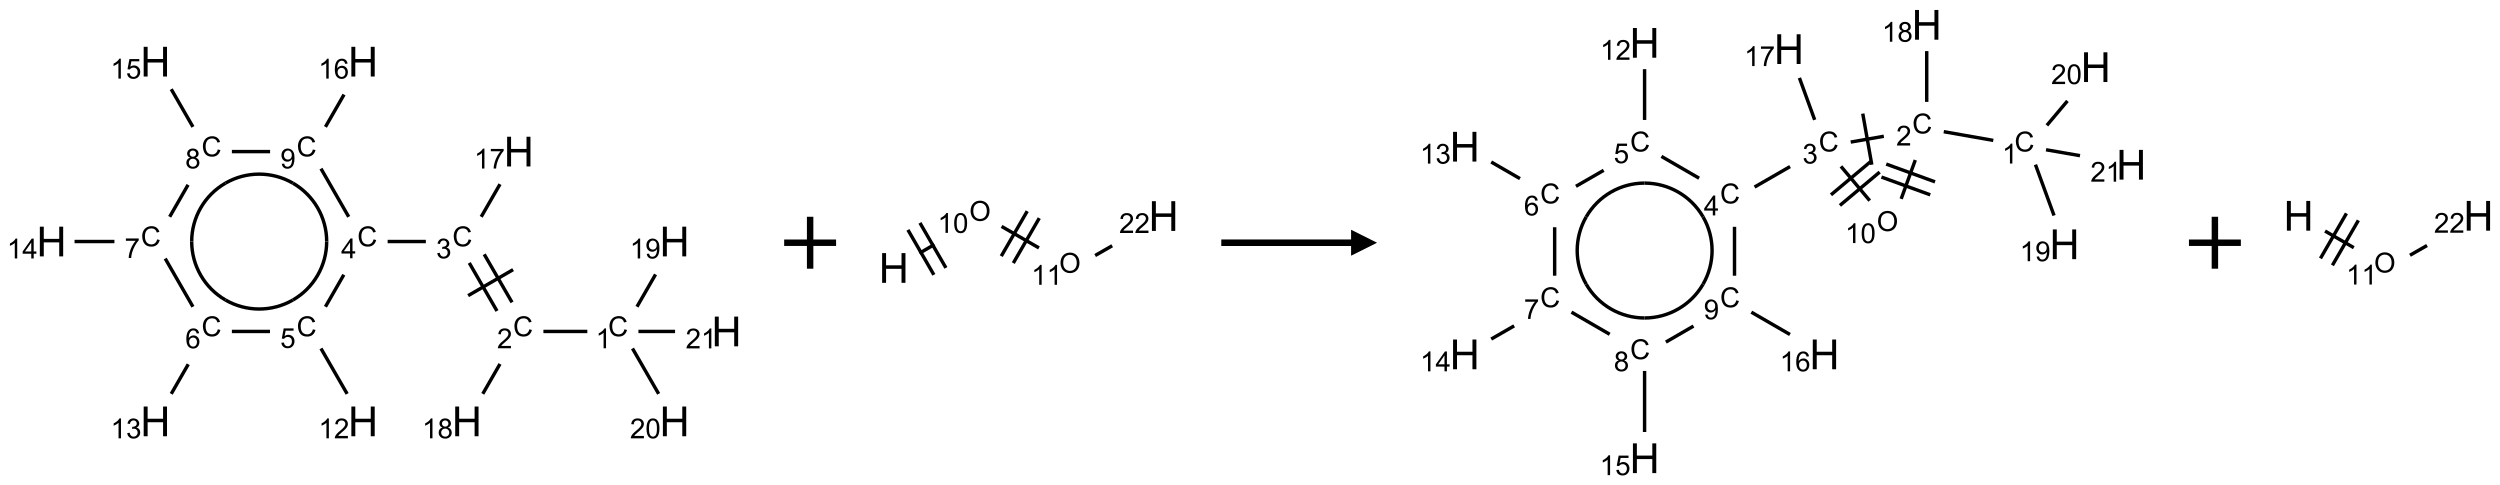 <?xml version="1.0" encoding="UTF-8"?>
<svg xmlns="http://www.w3.org/2000/svg" xmlns:xlink="http://www.w3.org/1999/xlink" width="963" height="187" viewBox="0 0 963 187">
<defs>
<g>
<g id="glyph-0-0">
<path d="M 1.332 0 L 1.332 -6.668 L 6.668 -6.668 L 6.668 0 Z M 1.5 -0.168 L 6.5 -0.168 L 6.5 -6.5 L 1.5 -6.5 Z M 1.5 -0.168 "/>
</g>
<g id="glyph-0-1">
<path d="M 6.27 -2.676 L 7.281 -2.422 C 7.07 -1.594 6.688 -0.961 6.137 -0.523 C 5.586 -0.086 4.914 0.129 4.121 0.129 C 3.297 0.129 2.629 -0.039 2.113 -0.371 C 1.598 -0.707 1.203 -1.191 0.934 -1.828 C 0.664 -2.465 0.531 -3.145 0.531 -3.875 C 0.531 -4.672 0.684 -5.363 0.988 -5.957 C 1.293 -6.547 1.723 -6.996 2.285 -7.305 C 2.844 -7.613 3.461 -7.766 4.137 -7.766 C 4.898 -7.766 5.543 -7.57 6.062 -7.184 C 6.582 -6.793 6.945 -6.246 7.152 -5.543 L 6.156 -5.309 C 5.98 -5.863 5.723 -6.266 5.387 -6.52 C 5.051 -6.773 4.625 -6.902 4.113 -6.902 C 3.527 -6.902 3.039 -6.762 2.645 -6.48 C 2.25 -6.199 1.973 -5.82 1.812 -5.348 C 1.652 -4.871 1.574 -4.383 1.574 -3.879 C 1.574 -3.23 1.668 -2.664 1.855 -2.18 C 2.047 -1.695 2.34 -1.332 2.738 -1.094 C 3.137 -0.855 3.57 -0.734 4.035 -0.734 C 4.602 -0.734 5.082 -0.898 5.473 -1.223 C 5.867 -1.551 6.133 -2.035 6.27 -2.676 Z M 6.27 -2.676 "/>
</g>
<g id="glyph-0-2">
<path d="M 3.973 0 L 3.035 0 L 3.035 -5.973 C 2.809 -5.758 2.516 -5.543 2.148 -5.328 C 1.781 -5.113 1.453 -4.953 1.16 -4.844 L 1.16 -5.75 C 1.684 -5.996 2.145 -6.297 2.535 -6.645 C 2.93 -6.996 3.207 -7.336 3.371 -7.668 L 3.973 -7.668 Z M 3.973 0 "/>
</g>
<g id="glyph-0-3">
<path d="M 5.371 -0.902 L 5.371 0 L 0.324 0 C 0.316 -0.227 0.352 -0.441 0.434 -0.652 C 0.562 -0.996 0.766 -1.332 1.051 -1.668 C 1.332 -2 1.742 -2.387 2.277 -2.824 C 3.105 -3.504 3.668 -4.043 3.957 -4.441 C 4.25 -4.84 4.395 -5.215 4.395 -5.566 C 4.395 -5.938 4.262 -6.254 3.996 -6.508 C 3.73 -6.762 3.387 -6.891 2.957 -6.891 C 2.508 -6.891 2.145 -6.754 1.875 -6.484 C 1.605 -6.215 1.469 -5.84 1.465 -5.359 L 0.5 -5.457 C 0.566 -6.176 0.812 -6.727 1.246 -7.102 C 1.676 -7.477 2.254 -7.668 2.98 -7.668 C 3.711 -7.668 4.293 -7.465 4.719 -7.059 C 5.145 -6.652 5.359 -6.148 5.359 -5.547 C 5.359 -5.242 5.297 -4.941 5.172 -4.645 C 5.047 -4.352 4.84 -4.039 4.551 -3.715 C 4.262 -3.387 3.777 -2.938 3.105 -2.371 C 2.543 -1.898 2.18 -1.578 2.02 -1.41 C 1.859 -1.242 1.73 -1.07 1.625 -0.902 Z M 5.371 -0.902 "/>
</g>
<g id="glyph-0-4">
<path d="M 0.449 -2.016 L 1.387 -2.141 C 1.492 -1.609 1.676 -1.227 1.934 -0.992 C 2.191 -0.758 2.508 -0.641 2.879 -0.641 C 3.32 -0.641 3.695 -0.793 3.996 -1.098 C 4.301 -1.402 4.453 -1.781 4.453 -2.234 C 4.453 -2.664 4.312 -3.02 4.031 -3.301 C 3.75 -3.578 3.391 -3.719 2.957 -3.719 C 2.781 -3.719 2.562 -3.684 2.297 -3.613 L 2.402 -4.438 C 2.465 -4.43 2.516 -4.426 2.551 -4.426 C 2.949 -4.426 3.312 -4.531 3.629 -4.738 C 3.949 -4.949 4.109 -5.27 4.109 -5.703 C 4.109 -6.047 3.992 -6.332 3.762 -6.559 C 3.527 -6.785 3.227 -6.895 2.859 -6.895 C 2.496 -6.895 2.191 -6.781 1.949 -6.551 C 1.707 -6.324 1.547 -5.98 1.48 -5.52 L 0.543 -5.688 C 0.656 -6.316 0.918 -6.805 1.324 -7.148 C 1.73 -7.492 2.234 -7.668 2.84 -7.668 C 3.254 -7.668 3.641 -7.578 3.988 -7.398 C 4.34 -7.219 4.609 -6.977 4.793 -6.668 C 4.98 -6.359 5.074 -6.031 5.074 -5.684 C 5.074 -5.352 4.984 -5.051 4.809 -4.781 C 4.629 -4.512 4.367 -4.297 4.02 -4.137 C 4.473 -4.031 4.824 -3.816 5.074 -3.488 C 5.324 -3.16 5.449 -2.75 5.449 -2.254 C 5.449 -1.59 5.203 -1.023 4.719 -0.559 C 4.234 -0.098 3.617 0.137 2.875 0.137 C 2.203 0.137 1.648 -0.062 1.207 -0.465 C 0.762 -0.863 0.512 -1.379 0.449 -2.016 Z M 0.449 -2.016 "/>
</g>
<g id="glyph-0-5">
<path d="M 3.449 0 L 3.449 -1.828 L 0.137 -1.828 L 0.137 -2.688 L 3.621 -7.637 L 4.387 -7.637 L 4.387 -2.688 L 5.418 -2.688 L 5.418 -1.828 L 4.387 -1.828 L 4.387 0 Z M 3.449 -2.688 L 3.449 -6.129 L 1.059 -2.688 Z M 3.449 -2.688 "/>
</g>
<g id="glyph-0-6">
<path d="M 0.441 -2 L 1.426 -2.082 C 1.5 -1.605 1.668 -1.242 1.934 -1.004 C 2.199 -0.762 2.52 -0.641 2.895 -0.641 C 3.348 -0.641 3.73 -0.812 4.043 -1.152 C 4.355 -1.492 4.512 -1.941 4.512 -2.504 C 4.512 -3.039 4.359 -3.461 4.059 -3.77 C 3.758 -4.078 3.367 -4.234 2.879 -4.234 C 2.578 -4.234 2.305 -4.164 2.062 -4.027 C 1.82 -3.891 1.629 -3.715 1.488 -3.496 L 0.609 -3.609 L 1.348 -7.531 L 5.145 -7.531 L 5.145 -6.637 L 2.098 -6.637 L 1.688 -4.582 C 2.145 -4.902 2.625 -5.062 3.129 -5.062 C 3.797 -5.062 4.359 -4.832 4.816 -4.371 C 5.277 -3.91 5.504 -3.312 5.504 -2.59 C 5.504 -1.898 5.305 -1.301 4.902 -0.797 C 4.41 -0.18 3.742 0.129 2.895 0.129 C 2.199 0.129 1.633 -0.062 1.195 -0.453 C 0.758 -0.844 0.504 -1.359 0.441 -2 Z M 0.441 -2 "/>
</g>
<g id="glyph-0-7">
<path d="M 5.309 -5.766 L 4.375 -5.691 C 4.293 -6.059 4.172 -6.328 4.02 -6.496 C 3.766 -6.762 3.453 -6.895 3.082 -6.895 C 2.785 -6.895 2.523 -6.812 2.297 -6.645 C 2 -6.43 1.77 -6.117 1.598 -5.703 C 1.43 -5.289 1.34 -4.703 1.332 -3.938 C 1.559 -4.281 1.836 -4.535 2.16 -4.703 C 2.488 -4.871 2.828 -4.953 3.188 -4.953 C 3.812 -4.953 4.344 -4.723 4.785 -4.262 C 5.223 -3.801 5.441 -3.207 5.441 -2.48 C 5.441 -2 5.34 -1.555 5.133 -1.145 C 4.926 -0.73 4.641 -0.418 4.281 -0.199 C 3.922 0.02 3.512 0.129 3.051 0.129 C 2.27 0.129 1.633 -0.156 1.141 -0.73 C 0.648 -1.305 0.402 -2.254 0.402 -3.574 C 0.402 -5.051 0.672 -6.121 1.219 -6.793 C 1.695 -7.375 2.336 -7.668 3.141 -7.668 C 3.742 -7.668 4.234 -7.5 4.617 -7.16 C 5 -6.824 5.23 -6.359 5.309 -5.766 Z M 1.48 -2.473 C 1.48 -2.152 1.547 -1.844 1.684 -1.547 C 1.82 -1.25 2.016 -1.027 2.262 -0.871 C 2.508 -0.719 2.766 -0.641 3.035 -0.641 C 3.434 -0.641 3.773 -0.801 4.059 -1.121 C 4.344 -1.441 4.484 -1.875 4.484 -2.422 C 4.484 -2.949 4.344 -3.367 4.062 -3.668 C 3.781 -3.973 3.426 -4.125 3 -4.125 C 2.578 -4.125 2.219 -3.973 1.922 -3.668 C 1.625 -3.363 1.48 -2.969 1.48 -2.473 Z M 1.48 -2.473 "/>
</g>
<g id="glyph-0-8">
<path d="M 0.504 -6.637 L 0.504 -7.535 L 5.449 -7.535 L 5.449 -6.809 C 4.961 -6.289 4.48 -5.602 4.004 -4.746 C 3.527 -3.887 3.156 -3.004 2.895 -2.098 C 2.707 -1.461 2.59 -0.762 2.535 0 L 1.574 0 C 1.582 -0.602 1.703 -1.328 1.926 -2.176 C 2.152 -3.027 2.477 -3.848 2.898 -4.637 C 3.32 -5.426 3.77 -6.094 4.246 -6.637 Z M 0.504 -6.637 "/>
</g>
<g id="glyph-0-9">
<path d="M 1.887 -4.141 C 1.496 -4.281 1.207 -4.484 1.02 -4.75 C 0.832 -5.016 0.738 -5.328 0.738 -5.699 C 0.738 -6.254 0.938 -6.719 1.34 -7.098 C 1.738 -7.477 2.27 -7.668 2.934 -7.668 C 3.598 -7.668 4.137 -7.473 4.543 -7.086 C 4.949 -6.699 5.152 -6.227 5.152 -5.672 C 5.152 -5.316 5.059 -5.008 4.871 -4.746 C 4.688 -4.484 4.406 -4.281 4.027 -4.141 C 4.496 -3.988 4.852 -3.742 5.098 -3.402 C 5.34 -3.062 5.465 -2.656 5.465 -2.184 C 5.465 -1.531 5.234 -0.98 4.77 -0.535 C 4.309 -0.09 3.703 0.129 2.949 0.129 C 2.195 0.129 1.586 -0.094 1.125 -0.539 C 0.664 -0.984 0.434 -1.543 0.434 -2.207 C 0.434 -2.703 0.559 -3.121 0.809 -3.457 C 1.062 -3.793 1.422 -4.02 1.887 -4.141 Z M 1.699 -5.73 C 1.699 -5.367 1.812 -5.074 2.047 -4.844 C 2.281 -4.613 2.582 -4.5 2.953 -4.5 C 3.312 -4.5 3.609 -4.613 3.84 -4.84 C 4.07 -5.066 4.188 -5.348 4.188 -5.676 C 4.188 -6.02 4.07 -6.309 3.832 -6.543 C 3.594 -6.777 3.297 -6.895 2.941 -6.895 C 2.586 -6.895 2.289 -6.781 2.051 -6.551 C 1.816 -6.324 1.699 -6.047 1.699 -5.73 Z M 1.395 -2.203 C 1.395 -1.938 1.461 -1.676 1.586 -1.426 C 1.711 -1.176 1.902 -0.984 2.152 -0.848 C 2.402 -0.711 2.672 -0.641 2.957 -0.641 C 3.406 -0.641 3.777 -0.785 4.066 -1.074 C 4.359 -1.363 4.504 -1.727 4.504 -2.172 C 4.504 -2.625 4.355 -2.996 4.055 -3.293 C 3.754 -3.586 3.379 -3.734 2.926 -3.734 C 2.484 -3.734 2.121 -3.59 1.832 -3.297 C 1.543 -3.004 1.395 -2.641 1.395 -2.203 Z M 1.395 -2.203 "/>
</g>
<g id="glyph-0-10">
<path d="M 0.582 -1.766 L 1.484 -1.848 C 1.562 -1.426 1.707 -1.117 1.922 -0.926 C 2.137 -0.734 2.414 -0.641 2.75 -0.641 C 3.039 -0.641 3.289 -0.707 3.508 -0.84 C 3.727 -0.973 3.902 -1.148 4.043 -1.367 C 4.18 -1.586 4.297 -1.887 4.391 -2.262 C 4.484 -2.637 4.531 -3.016 4.531 -3.406 C 4.531 -3.449 4.531 -3.512 4.527 -3.594 C 4.34 -3.297 4.082 -3.055 3.758 -2.867 C 3.434 -2.68 3.082 -2.59 2.703 -2.59 C 2.07 -2.59 1.535 -2.816 1.098 -3.277 C 0.66 -3.734 0.441 -4.34 0.441 -5.09 C 0.441 -5.863 0.672 -6.484 1.129 -6.957 C 1.586 -7.43 2.156 -7.668 2.844 -7.668 C 3.34 -7.668 3.793 -7.531 4.207 -7.266 C 4.617 -7 4.93 -6.617 5.145 -6.121 C 5.355 -5.629 5.465 -4.91 5.465 -3.973 C 5.465 -2.996 5.359 -2.223 5.145 -1.645 C 4.934 -1.066 4.617 -0.625 4.199 -0.324 C 3.781 -0.02 3.293 0.129 2.73 0.129 C 2.133 0.129 1.645 -0.035 1.266 -0.367 C 0.887 -0.699 0.66 -1.164 0.582 -1.766 Z M 4.422 -5.137 C 4.422 -5.676 4.277 -6.102 3.992 -6.418 C 3.707 -6.734 3.359 -6.891 2.957 -6.891 C 2.543 -6.891 2.18 -6.719 1.871 -6.379 C 1.562 -6.039 1.406 -5.598 1.406 -5.059 C 1.406 -4.57 1.555 -4.176 1.848 -3.871 C 2.141 -3.566 2.5 -3.418 2.934 -3.418 C 3.367 -3.418 3.723 -3.57 4.004 -3.871 C 4.281 -4.176 4.422 -4.598 4.422 -5.137 Z M 4.422 -5.137 "/>
</g>
<g id="glyph-0-11">
<path d="M 0.441 -3.766 C 0.441 -4.668 0.535 -5.395 0.723 -5.945 C 0.906 -6.496 1.184 -6.922 1.551 -7.219 C 1.918 -7.516 2.375 -7.668 2.934 -7.668 C 3.344 -7.668 3.703 -7.586 4.012 -7.418 C 4.32 -7.254 4.574 -7.016 4.777 -6.707 C 4.977 -6.395 5.137 -6.016 5.25 -5.57 C 5.363 -5.125 5.422 -4.523 5.422 -3.766 C 5.422 -2.871 5.328 -2.148 5.145 -1.598 C 4.961 -1.047 4.688 -0.621 4.32 -0.32 C 3.953 -0.02 3.492 0.129 2.934 0.129 C 2.195 0.129 1.617 -0.133 1.199 -0.66 C 0.695 -1.297 0.441 -2.332 0.441 -3.766 Z M 1.406 -3.766 C 1.406 -2.512 1.555 -1.68 1.848 -1.262 C 2.141 -0.848 2.5 -0.641 2.934 -0.641 C 3.363 -0.641 3.727 -0.848 4.02 -1.266 C 4.312 -1.684 4.457 -2.516 4.457 -3.766 C 4.457 -5.023 4.312 -5.859 4.02 -6.27 C 3.727 -6.684 3.359 -6.891 2.922 -6.891 C 2.492 -6.891 2.148 -6.707 1.891 -6.344 C 1.566 -5.879 1.406 -5.02 1.406 -3.766 Z M 1.406 -3.766 "/>
</g>
<g id="glyph-0-12">
<path d="M 0.516 -3.719 C 0.516 -4.984 0.855 -5.977 1.535 -6.695 C 2.215 -7.414 3.094 -7.77 4.172 -7.77 C 4.875 -7.77 5.512 -7.602 6.078 -7.266 C 6.645 -6.93 7.074 -6.461 7.371 -5.855 C 7.668 -5.254 7.816 -4.57 7.816 -3.809 C 7.816 -3.035 7.66 -2.34 7.348 -1.73 C 7.035 -1.117 6.594 -0.656 6.02 -0.34 C 5.449 -0.027 4.828 0.129 4.168 0.129 C 3.449 0.129 2.805 -0.043 2.238 -0.391 C 1.672 -0.738 1.246 -1.211 0.953 -1.812 C 0.66 -2.414 0.516 -3.047 0.516 -3.719 Z M 1.559 -3.703 C 1.559 -2.781 1.805 -2.059 2.301 -1.527 C 2.793 -1 3.414 -0.734 4.16 -0.734 C 4.922 -0.734 5.547 -1 6.039 -1.535 C 6.531 -2.07 6.777 -2.828 6.777 -3.812 C 6.777 -4.434 6.672 -4.977 6.461 -5.441 C 6.25 -5.902 5.945 -6.262 5.539 -6.52 C 5.133 -6.773 4.68 -6.902 4.176 -6.902 C 3.461 -6.902 2.848 -6.656 2.332 -6.164 C 1.816 -5.672 1.559 -4.852 1.559 -3.703 Z M 1.559 -3.703 "/>
</g>
<g id="glyph-1-0">
<path d="M 2 0 L 2 -10 L 10 -10 L 10 0 Z M 2.25 -0.25 L 9.75 -0.25 L 9.75 -9.75 L 2.25 -9.75 Z M 2.25 -0.25 "/>
</g>
<g id="glyph-1-1">
<path d="M 1.281 0 L 1.281 -11.453 L 2.797 -11.453 L 2.797 -6.75 L 8.75 -6.75 L 8.75 -11.453 L 10.266 -11.453 L 10.266 0 L 8.75 0 L 8.75 -5.398 L 2.797 -5.398 L 2.797 0 Z M 1.281 0 "/>
</g>
</g>
</defs>
<path fill="none" stroke-width="0.033" stroke-linecap="butt" stroke-linejoin="miter" stroke="rgb(0%, 0%, 0%)" stroke-opacity="1" stroke-miterlimit="10" d="M 5.16 2.598 L 4.737 2.598 " transform="matrix(40, 0, 0, 40, 19.838, 23.754)"/>
<path fill="none" stroke-width="0.033" stroke-linecap="butt" stroke-linejoin="miter" stroke="rgb(0%, 0%, 0%)" stroke-opacity="1" stroke-miterlimit="10" d="M 4.435 2.318 L 4.167 1.855 " transform="matrix(40, 0, 0, 40, 19.838, 23.754)"/>
<path fill="none" stroke-width="0.033" stroke-linecap="butt" stroke-linejoin="miter" stroke="rgb(0%, 0%, 0%)" stroke-opacity="1" stroke-miterlimit="10" d="M 4.29 2.401 L 4.023 1.938 " transform="matrix(40, 0, 0, 40, 19.838, 23.754)"/>
<path fill="none" stroke-width="0.033" stroke-linecap="butt" stroke-linejoin="miter" stroke="rgb(0%, 0%, 0%)" stroke-opacity="1" stroke-miterlimit="10" d="M 4.445 2.003 L 4.012 2.253 " transform="matrix(40, 0, 0, 40, 19.838, 23.754)"/>
<path fill="none" stroke-width="0.033" stroke-linecap="butt" stroke-linejoin="miter" stroke="rgb(0%, 0%, 0%)" stroke-opacity="1" stroke-miterlimit="10" d="M 3.605 1.732 L 3.237 1.732 " transform="matrix(40, 0, 0, 40, 19.838, 23.754)"/>
<path fill="none" stroke-width="0.033" stroke-linecap="butt" stroke-linejoin="miter" stroke="rgb(0%, 0%, 0%)" stroke-opacity="1" stroke-miterlimit="10" d="M 2.815 2.052 L 2.638 2.36 " transform="matrix(40, 0, 0, 40, 19.838, 23.754)"/>
<path fill="none" stroke-width="0.033" stroke-linecap="butt" stroke-linejoin="miter" stroke="rgb(0%, 0%, 0%)" stroke-opacity="1" stroke-miterlimit="10" d="M 2.595 2.762 L 2.847 3.199 " transform="matrix(40, 0, 0, 40, 19.838, 23.754)"/>
<path fill="none" stroke-width="0.033" stroke-linecap="butt" stroke-linejoin="miter" stroke="rgb(0%, 0%, 0%)" stroke-opacity="1" stroke-miterlimit="10" d="M 2.104 2.598 L 1.737 2.598 " transform="matrix(40, 0, 0, 40, 19.838, 23.754)"/>
<path fill="none" stroke-width="0.033" stroke-linecap="butt" stroke-linejoin="miter" stroke="rgb(0%, 0%, 0%)" stroke-opacity="1" stroke-miterlimit="10" d="M 1.317 2.914 L 1.153 3.199 " transform="matrix(40, 0, 0, 40, 19.838, 23.754)"/>
<path fill="none" stroke-width="0.033" stroke-linecap="butt" stroke-linejoin="miter" stroke="rgb(0%, 0%, 0%)" stroke-opacity="1" stroke-miterlimit="10" d="M 1.362 2.36 L 1.095 1.896 " transform="matrix(40, 0, 0, 40, 19.838, 23.754)"/>
<path fill="none" stroke-width="0.033" stroke-linecap="butt" stroke-linejoin="miter" stroke="rgb(0%, 0%, 0%)" stroke-opacity="1" stroke-miterlimit="10" d="M 0.606 1.732 L 0.222 1.732 " transform="matrix(40, 0, 0, 40, 19.838, 23.754)"/>
<path fill="none" stroke-width="0.033" stroke-linecap="butt" stroke-linejoin="miter" stroke="rgb(0%, 0%, 0%)" stroke-opacity="1" stroke-miterlimit="10" d="M 1.138 1.494 L 1.315 1.186 " transform="matrix(40, 0, 0, 40, 19.838, 23.754)"/>
<path fill="none" stroke-width="0.033" stroke-linecap="butt" stroke-linejoin="miter" stroke="rgb(0%, 0%, 0%)" stroke-opacity="1" stroke-miterlimit="10" d="M 1.362 0.628 L 1.153 0.265 " transform="matrix(40, 0, 0, 40, 19.838, 23.754)"/>
<path fill="none" stroke-width="0.033" stroke-linecap="butt" stroke-linejoin="miter" stroke="rgb(0%, 0%, 0%)" stroke-opacity="1" stroke-miterlimit="10" d="M 1.737 0.866 L 2.105 0.866 " transform="matrix(40, 0, 0, 40, 19.838, 23.754)"/>
<path fill="none" stroke-width="0.033" stroke-linecap="butt" stroke-linejoin="miter" stroke="rgb(0%, 0%, 0%)" stroke-opacity="1" stroke-miterlimit="10" d="M 2.595 1.03 L 2.862 1.494 " transform="matrix(40, 0, 0, 40, 19.838, 23.754)"/>
<path fill="none" stroke-width="0.033" stroke-linecap="butt" stroke-linejoin="miter" stroke="rgb(0%, 0%, 0%)" stroke-opacity="1" stroke-miterlimit="10" d="M 2.638 0.628 L 2.817 0.317 " transform="matrix(40, 0, 0, 40, 19.838, 23.754)"/>
<path fill="none" stroke-width="0.033" stroke-linecap="butt" stroke-linejoin="miter" stroke="rgb(0%, 0%, 0%)" stroke-opacity="1" stroke-miterlimit="10" d="M 4.138 1.494 L 4.319 1.18 " transform="matrix(40, 0, 0, 40, 19.838, 23.754)"/>
<path fill="none" stroke-width="0.033" stroke-linecap="butt" stroke-linejoin="miter" stroke="rgb(0%, 0%, 0%)" stroke-opacity="1" stroke-miterlimit="10" d="M 4.319 2.911 L 4.153 3.199 " transform="matrix(40, 0, 0, 40, 19.838, 23.754)"/>
<path fill="none" stroke-width="0.033" stroke-linecap="butt" stroke-linejoin="miter" stroke="rgb(0%, 0%, 0%)" stroke-opacity="1" stroke-miterlimit="10" d="M 5.638 2.36 L 5.817 2.049 " transform="matrix(40, 0, 0, 40, 19.838, 23.754)"/>
<path fill="none" stroke-width="0.033" stroke-linecap="butt" stroke-linejoin="miter" stroke="rgb(0%, 0%, 0%)" stroke-opacity="1" stroke-miterlimit="10" d="M 5.595 2.762 L 5.847 3.199 " transform="matrix(40, 0, 0, 40, 19.838, 23.754)"/>
<path fill="none" stroke-width="0.033" stroke-linecap="butt" stroke-linejoin="miter" stroke="rgb(0%, 0%, 0%)" stroke-opacity="1" stroke-miterlimit="10" d="M 5.652 2.598 L 6.005 2.598 " transform="matrix(40, 0, 0, 40, 19.838, 23.754)"/>
<path fill="none" stroke-width="0.033" stroke-linecap="butt" stroke-linejoin="miter" stroke="rgb(0%, 0%, 0%)" stroke-opacity="1" stroke-miterlimit="10" d="M 2.65 1.732 C 2.65 1.964 2.526 2.179 2.325 2.295 " transform="matrix(40, 0, 0, 40, 19.838, 23.754)"/>
<path fill="none" stroke-width="0.033" stroke-linecap="butt" stroke-linejoin="miter" stroke="rgb(0%, 0%, 0%)" stroke-opacity="1" stroke-miterlimit="10" d="M 2.325 1.17 C 2.526 1.286 2.65 1.5 2.65 1.732 " transform="matrix(40, 0, 0, 40, 19.838, 23.754)"/>
<path fill="none" stroke-width="0.033" stroke-linecap="butt" stroke-linejoin="miter" stroke="rgb(0%, 0%, 0%)" stroke-opacity="1" stroke-miterlimit="10" d="M 1.675 1.17 C 1.876 1.054 2.124 1.054 2.325 1.17 " transform="matrix(40, 0, 0, 40, 19.838, 23.754)"/>
<path fill="none" stroke-width="0.033" stroke-linecap="butt" stroke-linejoin="miter" stroke="rgb(0%, 0%, 0%)" stroke-opacity="1" stroke-miterlimit="10" d="M 1.35 1.732 C 1.35 1.5 1.474 1.286 1.675 1.17 " transform="matrix(40, 0, 0, 40, 19.838, 23.754)"/>
<path fill="none" stroke-width="0.033" stroke-linecap="butt" stroke-linejoin="miter" stroke="rgb(0%, 0%, 0%)" stroke-opacity="1" stroke-miterlimit="10" d="M 1.675 2.295 C 1.474 2.179 1.35 1.964 1.35 1.732 " transform="matrix(40, 0, 0, 40, 19.838, 23.754)"/>
<path fill="none" stroke-width="0.033" stroke-linecap="butt" stroke-linejoin="miter" stroke="rgb(0%, 0%, 0%)" stroke-opacity="1" stroke-miterlimit="10" d="M 2.325 2.295 C 2.124 2.411 1.876 2.411 1.675 2.295 " transform="matrix(40, 0, 0, 40, 19.838, 23.754)"/>
<g fill="rgb(0%, 0%, 0%)" fill-opacity="1">
<use xlink:href="#glyph-0-1" x="234.246" y="129.523"/>
</g>
<g fill="rgb(0%, 0%, 0%)" fill-opacity="1">
<use xlink:href="#glyph-0-2" x="229.465" y="134.156"/>
</g>
<g fill="rgb(0%, 0%, 0%)" fill-opacity="1">
<use xlink:href="#glyph-0-1" x="197.621" y="129.523"/>
</g>
<g fill="rgb(0%, 0%, 0%)" fill-opacity="1">
<use xlink:href="#glyph-0-3" x="191.449" y="134.156"/>
</g>
<g fill="rgb(0%, 0%, 0%)" fill-opacity="1">
<use xlink:href="#glyph-0-1" x="174.246" y="94.879"/>
</g>
<g fill="rgb(0%, 0%, 0%)" fill-opacity="1">
<use xlink:href="#glyph-0-4" x="167.992" y="99.516"/>
</g>
<g fill="rgb(0%, 0%, 0%)" fill-opacity="1">
<use xlink:href="#glyph-0-1" x="137.621" y="94.879"/>
</g>
<g fill="rgb(0%, 0%, 0%)" fill-opacity="1">
<use xlink:href="#glyph-0-5" x="131.398" y="99.484"/>
</g>
<g fill="rgb(0%, 0%, 0%)" fill-opacity="1">
<use xlink:href="#glyph-0-1" x="114.246" y="129.523"/>
</g>
<g fill="rgb(0%, 0%, 0%)" fill-opacity="1">
<use xlink:href="#glyph-0-6" x="107.934" y="134.023"/>
</g>
<g fill="rgb(0%, 0%, 0%)" fill-opacity="1">
<use xlink:href="#glyph-1-1" x="134.066" y="168.047"/>
</g>
<g fill="rgb(0%, 0%, 0%)" fill-opacity="1">
<use xlink:href="#glyph-0-2" x="122.707" y="168.836"/>
<use xlink:href="#glyph-0-3" x="128.639" y="168.836"/>
</g>
<g fill="rgb(0%, 0%, 0%)" fill-opacity="1">
<use xlink:href="#glyph-0-1" x="77.621" y="129.523"/>
</g>
<g fill="rgb(0%, 0%, 0%)" fill-opacity="1">
<use xlink:href="#glyph-0-7" x="71.375" y="134.156"/>
</g>
<g fill="rgb(0%, 0%, 0%)" fill-opacity="1">
<use xlink:href="#glyph-1-1" x="54.066" y="168.047"/>
</g>
<g fill="rgb(0%, 0%, 0%)" fill-opacity="1">
<use xlink:href="#glyph-0-2" x="42.629" y="168.836"/>
<use xlink:href="#glyph-0-4" x="48.561" y="168.836"/>
</g>
<g fill="rgb(0%, 0%, 0%)" fill-opacity="1">
<use xlink:href="#glyph-0-1" x="54.246" y="94.879"/>
</g>
<g fill="rgb(0%, 0%, 0%)" fill-opacity="1">
<use xlink:href="#glyph-0-8" x="47.992" y="99.387"/>
</g>
<g fill="rgb(0%, 0%, 0%)" fill-opacity="1">
<use xlink:href="#glyph-1-1" x="14.066" y="98.762"/>
</g>
<g fill="rgb(0%, 0%, 0%)" fill-opacity="1">
<use xlink:href="#glyph-0-2" x="2.66" y="99.555"/>
<use xlink:href="#glyph-0-5" x="8.592" y="99.555"/>
</g>
<g fill="rgb(0%, 0%, 0%)" fill-opacity="1">
<use xlink:href="#glyph-0-1" x="77.621" y="60.238"/>
</g>
<g fill="rgb(0%, 0%, 0%)" fill-opacity="1">
<use xlink:href="#glyph-0-9" x="71.352" y="64.875"/>
</g>
<g fill="rgb(0%, 0%, 0%)" fill-opacity="1">
<use xlink:href="#glyph-1-1" x="54.066" y="29.48"/>
</g>
<g fill="rgb(0%, 0%, 0%)" fill-opacity="1">
<use xlink:href="#glyph-0-2" x="42.574" y="30.273"/>
<use xlink:href="#glyph-0-6" x="48.507" y="30.273"/>
</g>
<g fill="rgb(0%, 0%, 0%)" fill-opacity="1">
<use xlink:href="#glyph-0-1" x="114.246" y="60.238"/>
</g>
<g fill="rgb(0%, 0%, 0%)" fill-opacity="1">
<use xlink:href="#glyph-0-10" x="107.977" y="64.875"/>
</g>
<g fill="rgb(0%, 0%, 0%)" fill-opacity="1">
<use xlink:href="#glyph-1-1" x="134.066" y="29.48"/>
</g>
<g fill="rgb(0%, 0%, 0%)" fill-opacity="1">
<use xlink:href="#glyph-0-2" x="122.637" y="30.273"/>
<use xlink:href="#glyph-0-7" x="128.569" y="30.273"/>
</g>
<g fill="rgb(0%, 0%, 0%)" fill-opacity="1">
<use xlink:href="#glyph-1-1" x="194.066" y="64.121"/>
</g>
<g fill="rgb(0%, 0%, 0%)" fill-opacity="1">
<use xlink:href="#glyph-0-2" x="182.629" y="64.914"/>
<use xlink:href="#glyph-0-8" x="188.561" y="64.914"/>
</g>
<g fill="rgb(0%, 0%, 0%)" fill-opacity="1">
<use xlink:href="#glyph-1-1" x="174.066" y="168.047"/>
</g>
<g fill="rgb(0%, 0%, 0%)" fill-opacity="1">
<use xlink:href="#glyph-0-2" x="162.613" y="168.836"/>
<use xlink:href="#glyph-0-9" x="168.546" y="168.836"/>
</g>
<g fill="rgb(0%, 0%, 0%)" fill-opacity="1">
<use xlink:href="#glyph-1-1" x="254.066" y="98.762"/>
</g>
<g fill="rgb(0%, 0%, 0%)" fill-opacity="1">
<use xlink:href="#glyph-0-2" x="242.613" y="99.555"/>
<use xlink:href="#glyph-0-10" x="248.546" y="99.555"/>
</g>
<g fill="rgb(0%, 0%, 0%)" fill-opacity="1">
<use xlink:href="#glyph-1-1" x="254.066" y="168.047"/>
</g>
<g fill="rgb(0%, 0%, 0%)" fill-opacity="1">
<use xlink:href="#glyph-0-3" x="242.66" y="168.836"/>
<use xlink:href="#glyph-0-11" x="248.592" y="168.836"/>
</g>
<g fill="rgb(0%, 0%, 0%)" fill-opacity="1">
<use xlink:href="#glyph-1-1" x="274.066" y="133.406"/>
</g>
<g fill="rgb(0%, 0%, 0%)" fill-opacity="1">
<use xlink:href="#glyph-0-3" x="264.105" y="134.195"/>
<use xlink:href="#glyph-0-2" x="270.038" y="134.195"/>
</g>
<path fill="none" stroke-width="0.062" stroke-linecap="butt" stroke-linejoin="miter" stroke="rgb(0%, 0%, 0%)" stroke-opacity="1" stroke-miterlimit="10" d="M 0 0 L 0.5 0 M 0.25 -0.25 L 0.25 0.25 " transform="matrix(40, 0, 0, 40, 302.061, 93.5)"/>
<path fill="none" stroke-width="0.033" stroke-linecap="butt" stroke-linejoin="miter" stroke="rgb(0%, 0%, 0%)" stroke-opacity="1" stroke-miterlimit="10" d="M 0.247 0.358 L 0.391 0.274 " transform="matrix(40, 0, 0, 40, 344.287, 83.221)"/>
<path fill="none" stroke-width="0.033" stroke-linecap="butt" stroke-linejoin="miter" stroke="rgb(0%, 0%, 0%)" stroke-opacity="1" stroke-miterlimit="10" d="M 0.502 0.499 L 0.252 0.066 " transform="matrix(40, 0, 0, 40, 344.287, 83.221)"/>
<path fill="none" stroke-width="0.033" stroke-linecap="butt" stroke-linejoin="miter" stroke="rgb(0%, 0%, 0%)" stroke-opacity="1" stroke-miterlimit="10" d="M 0.386 0.566 L 0.136 0.133 " transform="matrix(40, 0, 0, 40, 344.287, 83.221)"/>
<path fill="none" stroke-width="0.033" stroke-linecap="butt" stroke-linejoin="miter" stroke="rgb(0%, 0%, 0%)" stroke-opacity="1" stroke-miterlimit="10" d="M 1.038 0.1 L 1.398 0.307 " transform="matrix(40, 0, 0, 40, 344.287, 83.221)"/>
<path fill="none" stroke-width="0.033" stroke-linecap="butt" stroke-linejoin="miter" stroke="rgb(0%, 0%, 0%)" stroke-opacity="1" stroke-miterlimit="10" d="M 1.151 0.453 L 1.401 0.02 " transform="matrix(40, 0, 0, 40, 344.287, 83.221)"/>
<path fill="none" stroke-width="0.033" stroke-linecap="butt" stroke-linejoin="miter" stroke="rgb(0%, 0%, 0%)" stroke-opacity="1" stroke-miterlimit="10" d="M 1.035 0.386 L 1.285 -0.047 " transform="matrix(40, 0, 0, 40, 344.287, 83.221)"/>
<path fill="none" stroke-width="0.033" stroke-linecap="butt" stroke-linejoin="miter" stroke="rgb(0%, 0%, 0%)" stroke-opacity="1" stroke-miterlimit="10" d="M 1.939 0.38 L 2.103 0.286 " transform="matrix(40, 0, 0, 40, 344.287, 83.221)"/>
<g fill="rgb(0%, 0%, 0%)" fill-opacity="1">
<use xlink:href="#glyph-1-1" x="338.516" y="108.949"/>
</g>
<g fill="rgb(0%, 0%, 0%)" fill-opacity="1">
<use xlink:href="#glyph-0-12" x="373.352" y="85.07"/>
</g>
<g fill="rgb(0%, 0%, 0%)" fill-opacity="1">
<use xlink:href="#glyph-0-2" x="361.176" y="89.703"/>
<use xlink:href="#glyph-0-11" x="367.108" y="89.703"/>
</g>
<g fill="rgb(0%, 0%, 0%)" fill-opacity="1">
<use xlink:href="#glyph-0-12" x="407.992" y="105.07"/>
</g>
<g fill="rgb(0%, 0%, 0%)" fill-opacity="1">
<use xlink:href="#glyph-0-2" x="397.266" y="109.703"/>
<use xlink:href="#glyph-0-2" x="403.198" y="109.703"/>
</g>
<g fill="rgb(0%, 0%, 0%)" fill-opacity="1">
<use xlink:href="#glyph-1-1" x="442.438" y="88.949"/>
</g>
<g fill="rgb(0%, 0%, 0%)" fill-opacity="1">
<use xlink:href="#glyph-0-3" x="431.082" y="89.742"/>
<use xlink:href="#glyph-0-3" x="437.014" y="89.742"/>
</g>
<path fill-rule="nonzero" fill="rgb(0%, 0%, 0%)" fill-opacity="1" d="M 470.438 94.75 L 520.438 94.75 L 520.438 98.5 L 530.438 93.5 L 520.438 88.5 L 520.438 92.25 L 470.438 92.25 "/>
<path fill="none" stroke-width="0.033" stroke-linecap="butt" stroke-linejoin="miter" stroke="rgb(0%, 0%, 0%)" stroke-opacity="1" stroke-miterlimit="10" d="M 5.09 1.113 L 4.613 1.029 " transform="matrix(40, 0, 0, 40, 564.213, 9.566)"/>
<path fill="none" stroke-width="0.033" stroke-linecap="butt" stroke-linejoin="miter" stroke="rgb(0%, 0%, 0%)" stroke-opacity="1" stroke-miterlimit="10" d="M 4.449 0.742 L 4.449 0.253 " transform="matrix(40, 0, 0, 40, 564.213, 9.566)"/>
<path fill="none" stroke-width="0.033" stroke-linecap="butt" stroke-linejoin="miter" stroke="rgb(0%, 0%, 0%)" stroke-opacity="1" stroke-miterlimit="10" d="M 4.036 1.073 L 3.717 1.129 " transform="matrix(40, 0, 0, 40, 564.213, 9.566)"/>
<path fill="none" stroke-width="0.033" stroke-linecap="butt" stroke-linejoin="miter" stroke="rgb(0%, 0%, 0%)" stroke-opacity="1" stroke-miterlimit="10" d="M 3.833 0.855 L 3.92 1.347 " transform="matrix(40, 0, 0, 40, 564.213, 9.566)"/>
<path fill="none" stroke-width="0.033" stroke-linecap="butt" stroke-linejoin="miter" stroke="rgb(0%, 0%, 0%)" stroke-opacity="1" stroke-miterlimit="10" d="M 3.133 1.365 L 2.791 1.562 " transform="matrix(40, 0, 0, 40, 564.213, 9.566)"/>
<path fill="none" stroke-width="0.033" stroke-linecap="butt" stroke-linejoin="miter" stroke="rgb(0%, 0%, 0%)" stroke-opacity="1" stroke-miterlimit="10" d="M 2.257 1.477 L 1.894 1.267 " transform="matrix(40, 0, 0, 40, 564.213, 9.566)"/>
<path fill="none" stroke-width="0.033" stroke-linecap="butt" stroke-linejoin="miter" stroke="rgb(0%, 0%, 0%)" stroke-opacity="1" stroke-miterlimit="10" d="M 1.732 0.916 L 1.732 0.427 " transform="matrix(40, 0, 0, 40, 564.213, 9.566)"/>
<path fill="none" stroke-width="0.033" stroke-linecap="butt" stroke-linejoin="miter" stroke="rgb(0%, 0%, 0%)" stroke-opacity="1" stroke-miterlimit="10" d="M 1.338 1.401 L 1.071 1.555 " transform="matrix(40, 0, 0, 40, 564.213, 9.566)"/>
<path fill="none" stroke-width="0.033" stroke-linecap="butt" stroke-linejoin="miter" stroke="rgb(0%, 0%, 0%)" stroke-opacity="1" stroke-miterlimit="10" d="M 0.532 1.481 L 0.255 1.321 " transform="matrix(40, 0, 0, 40, 564.213, 9.566)"/>
<path fill="none" stroke-width="0.033" stroke-linecap="butt" stroke-linejoin="miter" stroke="rgb(0%, 0%, 0%)" stroke-opacity="1" stroke-miterlimit="10" d="M 0.866 1.949 L 0.866 2.416 " transform="matrix(40, 0, 0, 40, 564.213, 9.566)"/>
<path fill="none" stroke-width="0.033" stroke-linecap="butt" stroke-linejoin="miter" stroke="rgb(0%, 0%, 0%)" stroke-opacity="1" stroke-miterlimit="10" d="M 0.476 2.899 L 0.255 3.026 " transform="matrix(40, 0, 0, 40, 564.213, 9.566)"/>
<path fill="none" stroke-width="0.033" stroke-linecap="butt" stroke-linejoin="miter" stroke="rgb(0%, 0%, 0%)" stroke-opacity="1" stroke-miterlimit="10" d="M 1.028 2.767 L 1.396 2.98 " transform="matrix(40, 0, 0, 40, 564.213, 9.566)"/>
<path fill="none" stroke-width="0.033" stroke-linecap="butt" stroke-linejoin="miter" stroke="rgb(0%, 0%, 0%)" stroke-opacity="1" stroke-miterlimit="10" d="M 1.732 3.333 L 1.732 3.921 " transform="matrix(40, 0, 0, 40, 564.213, 9.566)"/>
<path fill="none" stroke-width="0.033" stroke-linecap="butt" stroke-linejoin="miter" stroke="rgb(0%, 0%, 0%)" stroke-opacity="1" stroke-miterlimit="10" d="M 1.937 3.055 L 2.203 2.901 " transform="matrix(40, 0, 0, 40, 564.213, 9.566)"/>
<path fill="none" stroke-width="0.033" stroke-linecap="butt" stroke-linejoin="miter" stroke="rgb(0%, 0%, 0%)" stroke-opacity="1" stroke-miterlimit="10" d="M 2.598 2.416 L 2.598 1.945 " transform="matrix(40, 0, 0, 40, 564.213, 9.566)"/>
<path fill="none" stroke-width="0.033" stroke-linecap="butt" stroke-linejoin="miter" stroke="rgb(0%, 0%, 0%)" stroke-opacity="1" stroke-miterlimit="10" d="M 2.76 2.767 L 3.132 2.982 " transform="matrix(40, 0, 0, 40, 564.213, 9.566)"/>
<path fill="none" stroke-width="0.033" stroke-linecap="butt" stroke-linejoin="miter" stroke="rgb(0%, 0%, 0%)" stroke-opacity="1" stroke-miterlimit="10" d="M 3.37 0.915 L 3.223 0.511 " transform="matrix(40, 0, 0, 40, 564.213, 9.566)"/>
<path fill="none" stroke-width="0.033" stroke-linecap="butt" stroke-linejoin="miter" stroke="rgb(0%, 0%, 0%)" stroke-opacity="1" stroke-miterlimit="10" d="M 3.623 1.363 L 3.9 1.693 " transform="matrix(40, 0, 0, 40, 564.213, 9.566)"/>
<path fill="none" stroke-width="0.033" stroke-linecap="butt" stroke-linejoin="miter" stroke="rgb(0%, 0%, 0%)" stroke-opacity="1" stroke-miterlimit="10" d="M 3.613 1.739 L 3.996 1.418 " transform="matrix(40, 0, 0, 40, 564.213, 9.566)"/>
<path fill="none" stroke-width="0.033" stroke-linecap="butt" stroke-linejoin="miter" stroke="rgb(0%, 0%, 0%)" stroke-opacity="1" stroke-miterlimit="10" d="M 3.527 1.637 L 3.91 1.316 " transform="matrix(40, 0, 0, 40, 564.213, 9.566)"/>
<path fill="none" stroke-width="0.033" stroke-linecap="butt" stroke-linejoin="miter" stroke="rgb(0%, 0%, 0%)" stroke-opacity="1" stroke-miterlimit="10" d="M 4.203 1.676 L 4.339 1.302 " transform="matrix(40, 0, 0, 40, 564.213, 9.566)"/>
<path fill="none" stroke-width="0.033" stroke-linecap="butt" stroke-linejoin="miter" stroke="rgb(0%, 0%, 0%)" stroke-opacity="1" stroke-miterlimit="10" d="M 4.529 1.512 L 4.059 1.341 " transform="matrix(40, 0, 0, 40, 564.213, 9.566)"/>
<path fill="none" stroke-width="0.033" stroke-linecap="butt" stroke-linejoin="miter" stroke="rgb(0%, 0%, 0%)" stroke-opacity="1" stroke-miterlimit="10" d="M 4.483 1.637 L 4.013 1.466 " transform="matrix(40, 0, 0, 40, 564.213, 9.566)"/>
<path fill="none" stroke-width="0.033" stroke-linecap="butt" stroke-linejoin="miter" stroke="rgb(0%, 0%, 0%)" stroke-opacity="1" stroke-miterlimit="10" d="M 5.496 1.346 L 5.675 1.836 " transform="matrix(40, 0, 0, 40, 564.213, 9.566)"/>
<path fill="none" stroke-width="0.033" stroke-linecap="butt" stroke-linejoin="miter" stroke="rgb(0%, 0%, 0%)" stroke-opacity="1" stroke-miterlimit="10" d="M 5.606 0.968 L 5.804 0.733 " transform="matrix(40, 0, 0, 40, 564.213, 9.566)"/>
<path fill="none" stroke-width="0.033" stroke-linecap="butt" stroke-linejoin="miter" stroke="rgb(0%, 0%, 0%)" stroke-opacity="1" stroke-miterlimit="10" d="M 5.598 1.203 L 5.925 1.26 " transform="matrix(40, 0, 0, 40, 564.213, 9.566)"/>
<path fill="none" stroke-width="0.033" stroke-linecap="butt" stroke-linejoin="miter" stroke="rgb(0%, 0%, 0%)" stroke-opacity="1" stroke-miterlimit="10" d="M 1.732 1.524 C 1.964 1.524 2.179 1.648 2.295 1.849 " transform="matrix(40, 0, 0, 40, 564.213, 9.566)"/>
<path fill="none" stroke-width="0.033" stroke-linecap="butt" stroke-linejoin="miter" stroke="rgb(0%, 0%, 0%)" stroke-opacity="1" stroke-miterlimit="10" d="M 1.17 1.849 C 1.286 1.648 1.5 1.524 1.732 1.524 " transform="matrix(40, 0, 0, 40, 564.213, 9.566)"/>
<path fill="none" stroke-width="0.033" stroke-linecap="butt" stroke-linejoin="miter" stroke="rgb(0%, 0%, 0%)" stroke-opacity="1" stroke-miterlimit="10" d="M 1.17 2.498 C 1.054 2.297 1.054 2.05 1.17 1.849 " transform="matrix(40, 0, 0, 40, 564.213, 9.566)"/>
<path fill="none" stroke-width="0.033" stroke-linecap="butt" stroke-linejoin="miter" stroke="rgb(0%, 0%, 0%)" stroke-opacity="1" stroke-miterlimit="10" d="M 1.732 2.823 C 1.5 2.823 1.286 2.699 1.17 2.498 " transform="matrix(40, 0, 0, 40, 564.213, 9.566)"/>
<path fill="none" stroke-width="0.033" stroke-linecap="butt" stroke-linejoin="miter" stroke="rgb(0%, 0%, 0%)" stroke-opacity="1" stroke-miterlimit="10" d="M 2.295 2.498 C 2.179 2.699 1.964 2.823 1.732 2.823 " transform="matrix(40, 0, 0, 40, 564.213, 9.566)"/>
<path fill="none" stroke-width="0.033" stroke-linecap="butt" stroke-linejoin="miter" stroke="rgb(0%, 0%, 0%)" stroke-opacity="1" stroke-miterlimit="10" d="M 2.295 1.849 C 2.411 2.05 2.411 2.297 2.295 2.498 " transform="matrix(40, 0, 0, 40, 564.213, 9.566)"/>
<g fill="rgb(0%, 0%, 0%)" fill-opacity="1">
<use xlink:href="#glyph-0-1" x="775.969" y="58.355"/>
</g>
<g fill="rgb(0%, 0%, 0%)" fill-opacity="1">
<use xlink:href="#glyph-0-2" x="771.191" y="62.992"/>
</g>
<g fill="rgb(0%, 0%, 0%)" fill-opacity="1">
<use xlink:href="#glyph-0-1" x="736.578" y="51.41"/>
</g>
<g fill="rgb(0%, 0%, 0%)" fill-opacity="1">
<use xlink:href="#glyph-0-3" x="730.406" y="56.047"/>
</g>
<g fill="rgb(0%, 0%, 0%)" fill-opacity="1">
<use xlink:href="#glyph-1-1" x="736.398" y="15.293"/>
</g>
<g fill="rgb(0%, 0%, 0%)" fill-opacity="1">
<use xlink:href="#glyph-0-2" x="724.945" y="16.086"/>
<use xlink:href="#glyph-0-9" x="730.878" y="16.086"/>
</g>
<g fill="rgb(0%, 0%, 0%)" fill-opacity="1">
<use xlink:href="#glyph-0-1" x="700.559" y="58.355"/>
</g>
<g fill="rgb(0%, 0%, 0%)" fill-opacity="1">
<use xlink:href="#glyph-0-4" x="694.309" y="62.992"/>
</g>
<g fill="rgb(0%, 0%, 0%)" fill-opacity="1">
<use xlink:href="#glyph-0-1" x="662.543" y="78.355"/>
</g>
<g fill="rgb(0%, 0%, 0%)" fill-opacity="1">
<use xlink:href="#glyph-0-5" x="656.324" y="82.961"/>
</g>
<g fill="rgb(0%, 0%, 0%)" fill-opacity="1">
<use xlink:href="#glyph-0-1" x="627.902" y="58.355"/>
</g>
<g fill="rgb(0%, 0%, 0%)" fill-opacity="1">
<use xlink:href="#glyph-0-6" x="621.594" y="62.859"/>
</g>
<g fill="rgb(0%, 0%, 0%)" fill-opacity="1">
<use xlink:href="#glyph-1-1" x="627.723" y="22.238"/>
</g>
<g fill="rgb(0%, 0%, 0%)" fill-opacity="1">
<use xlink:href="#glyph-0-2" x="616.367" y="23.031"/>
<use xlink:href="#glyph-0-3" x="622.299" y="23.031"/>
</g>
<g fill="rgb(0%, 0%, 0%)" fill-opacity="1">
<use xlink:href="#glyph-0-1" x="593.262" y="78.355"/>
</g>
<g fill="rgb(0%, 0%, 0%)" fill-opacity="1">
<use xlink:href="#glyph-0-7" x="587.016" y="82.992"/>
</g>
<g fill="rgb(0%, 0%, 0%)" fill-opacity="1">
<use xlink:href="#glyph-1-1" x="558.441" y="62.238"/>
</g>
<g fill="rgb(0%, 0%, 0%)" fill-opacity="1">
<use xlink:href="#glyph-0-2" x="547.004" y="63.031"/>
<use xlink:href="#glyph-0-4" x="552.936" y="63.031"/>
</g>
<g fill="rgb(0%, 0%, 0%)" fill-opacity="1">
<use xlink:href="#glyph-0-1" x="593.262" y="118.355"/>
</g>
<g fill="rgb(0%, 0%, 0%)" fill-opacity="1">
<use xlink:href="#glyph-0-8" x="587.008" y="122.863"/>
</g>
<g fill="rgb(0%, 0%, 0%)" fill-opacity="1">
<use xlink:href="#glyph-1-1" x="558.441" y="142.238"/>
</g>
<g fill="rgb(0%, 0%, 0%)" fill-opacity="1">
<use xlink:href="#glyph-0-2" x="547.035" y="143.031"/>
<use xlink:href="#glyph-0-5" x="552.967" y="143.031"/>
</g>
<g fill="rgb(0%, 0%, 0%)" fill-opacity="1">
<use xlink:href="#glyph-0-1" x="627.902" y="138.355"/>
</g>
<g fill="rgb(0%, 0%, 0%)" fill-opacity="1">
<use xlink:href="#glyph-0-9" x="621.637" y="142.992"/>
</g>
<g fill="rgb(0%, 0%, 0%)" fill-opacity="1">
<use xlink:href="#glyph-1-1" x="627.723" y="182.238"/>
</g>
<g fill="rgb(0%, 0%, 0%)" fill-opacity="1">
<use xlink:href="#glyph-0-2" x="616.23" y="183.031"/>
<use xlink:href="#glyph-0-6" x="622.163" y="183.031"/>
</g>
<g fill="rgb(0%, 0%, 0%)" fill-opacity="1">
<use xlink:href="#glyph-0-1" x="662.543" y="118.355"/>
</g>
<g fill="rgb(0%, 0%, 0%)" fill-opacity="1">
<use xlink:href="#glyph-0-10" x="656.273" y="122.992"/>
</g>
<g fill="rgb(0%, 0%, 0%)" fill-opacity="1">
<use xlink:href="#glyph-1-1" x="697.004" y="142.238"/>
</g>
<g fill="rgb(0%, 0%, 0%)" fill-opacity="1">
<use xlink:href="#glyph-0-2" x="685.574" y="143.031"/>
<use xlink:href="#glyph-0-7" x="691.507" y="143.031"/>
</g>
<g fill="rgb(0%, 0%, 0%)" fill-opacity="1">
<use xlink:href="#glyph-1-1" x="683.324" y="24.652"/>
</g>
<g fill="rgb(0%, 0%, 0%)" fill-opacity="1">
<use xlink:href="#glyph-0-2" x="671.891" y="25.445"/>
<use xlink:href="#glyph-0-8" x="677.823" y="25.445"/>
</g>
<g fill="rgb(0%, 0%, 0%)" fill-opacity="1">
<use xlink:href="#glyph-0-12" x="722.91" y="89.004"/>
</g>
<g fill="rgb(0%, 0%, 0%)" fill-opacity="1">
<use xlink:href="#glyph-0-2" x="710.738" y="93.637"/>
<use xlink:href="#glyph-0-11" x="716.671" y="93.637"/>
</g>
<g fill="rgb(0%, 0%, 0%)" fill-opacity="1">
<use xlink:href="#glyph-1-1" x="789.469" y="99.828"/>
</g>
<g fill="rgb(0%, 0%, 0%)" fill-opacity="1">
<use xlink:href="#glyph-0-2" x="778.02" y="100.621"/>
<use xlink:href="#glyph-0-10" x="783.952" y="100.621"/>
</g>
<g fill="rgb(0%, 0%, 0%)" fill-opacity="1">
<use xlink:href="#glyph-1-1" x="801.5" y="31.598"/>
</g>
<g fill="rgb(0%, 0%, 0%)" fill-opacity="1">
<use xlink:href="#glyph-0-3" x="790.094" y="32.391"/>
<use xlink:href="#glyph-0-11" x="796.026" y="32.391"/>
</g>
<g fill="rgb(0%, 0%, 0%)" fill-opacity="1">
<use xlink:href="#glyph-1-1" x="815.18" y="69.188"/>
</g>
<g fill="rgb(0%, 0%, 0%)" fill-opacity="1">
<use xlink:href="#glyph-0-3" x="805.223" y="69.977"/>
<use xlink:href="#glyph-0-2" x="811.155" y="69.977"/>
</g>
<path fill="none" stroke-width="0.062" stroke-linecap="butt" stroke-linejoin="miter" stroke="rgb(0%, 0%, 0%)" stroke-opacity="1" stroke-miterlimit="10" d="M 0 0 L 0.5 0 M 0.25 -0.25 L 0.25 0.25 " transform="matrix(40, 0, 0, 40, 843.178, 93.5)"/>
<path fill="none" stroke-width="0.033" stroke-linecap="butt" stroke-linejoin="miter" stroke="rgb(0%, 0%, 0%)" stroke-opacity="1" stroke-miterlimit="10" d="M 0.255 0.147 L 0.532 0.307 " transform="matrix(40, 0, 0, 40, 885.404, 83.123)"/>
<path fill="none" stroke-width="0.033" stroke-linecap="butt" stroke-linejoin="miter" stroke="rgb(0%, 0%, 0%)" stroke-opacity="1" stroke-miterlimit="10" d="M 0.326 0.477 L 0.576 0.044 " transform="matrix(40, 0, 0, 40, 885.404, 83.123)"/>
<path fill="none" stroke-width="0.033" stroke-linecap="butt" stroke-linejoin="miter" stroke="rgb(0%, 0%, 0%)" stroke-opacity="1" stroke-miterlimit="10" d="M 0.211 0.41 L 0.461 -0.023 " transform="matrix(40, 0, 0, 40, 885.404, 83.123)"/>
<path fill="none" stroke-width="0.033" stroke-linecap="butt" stroke-linejoin="miter" stroke="rgb(0%, 0%, 0%)" stroke-opacity="1" stroke-miterlimit="10" d="M 1.073 0.38 L 1.237 0.286 " transform="matrix(40, 0, 0, 40, 885.404, 83.123)"/>
<g fill="rgb(0%, 0%, 0%)" fill-opacity="1">
<use xlink:href="#glyph-1-1" x="879.633" y="88.852"/>
</g>
<g fill="rgb(0%, 0%, 0%)" fill-opacity="1">
<use xlink:href="#glyph-0-12" x="914.469" y="104.973"/>
</g>
<g fill="rgb(0%, 0%, 0%)" fill-opacity="1">
<use xlink:href="#glyph-0-2" x="903.742" y="109.605"/>
<use xlink:href="#glyph-0-2" x="909.674" y="109.605"/>
</g>
<g fill="rgb(0%, 0%, 0%)" fill-opacity="1">
<use xlink:href="#glyph-1-1" x="948.914" y="88.852"/>
</g>
<g fill="rgb(0%, 0%, 0%)" fill-opacity="1">
<use xlink:href="#glyph-0-3" x="937.559" y="89.645"/>
<use xlink:href="#glyph-0-3" x="943.491" y="89.645"/>
</g>
</svg>
